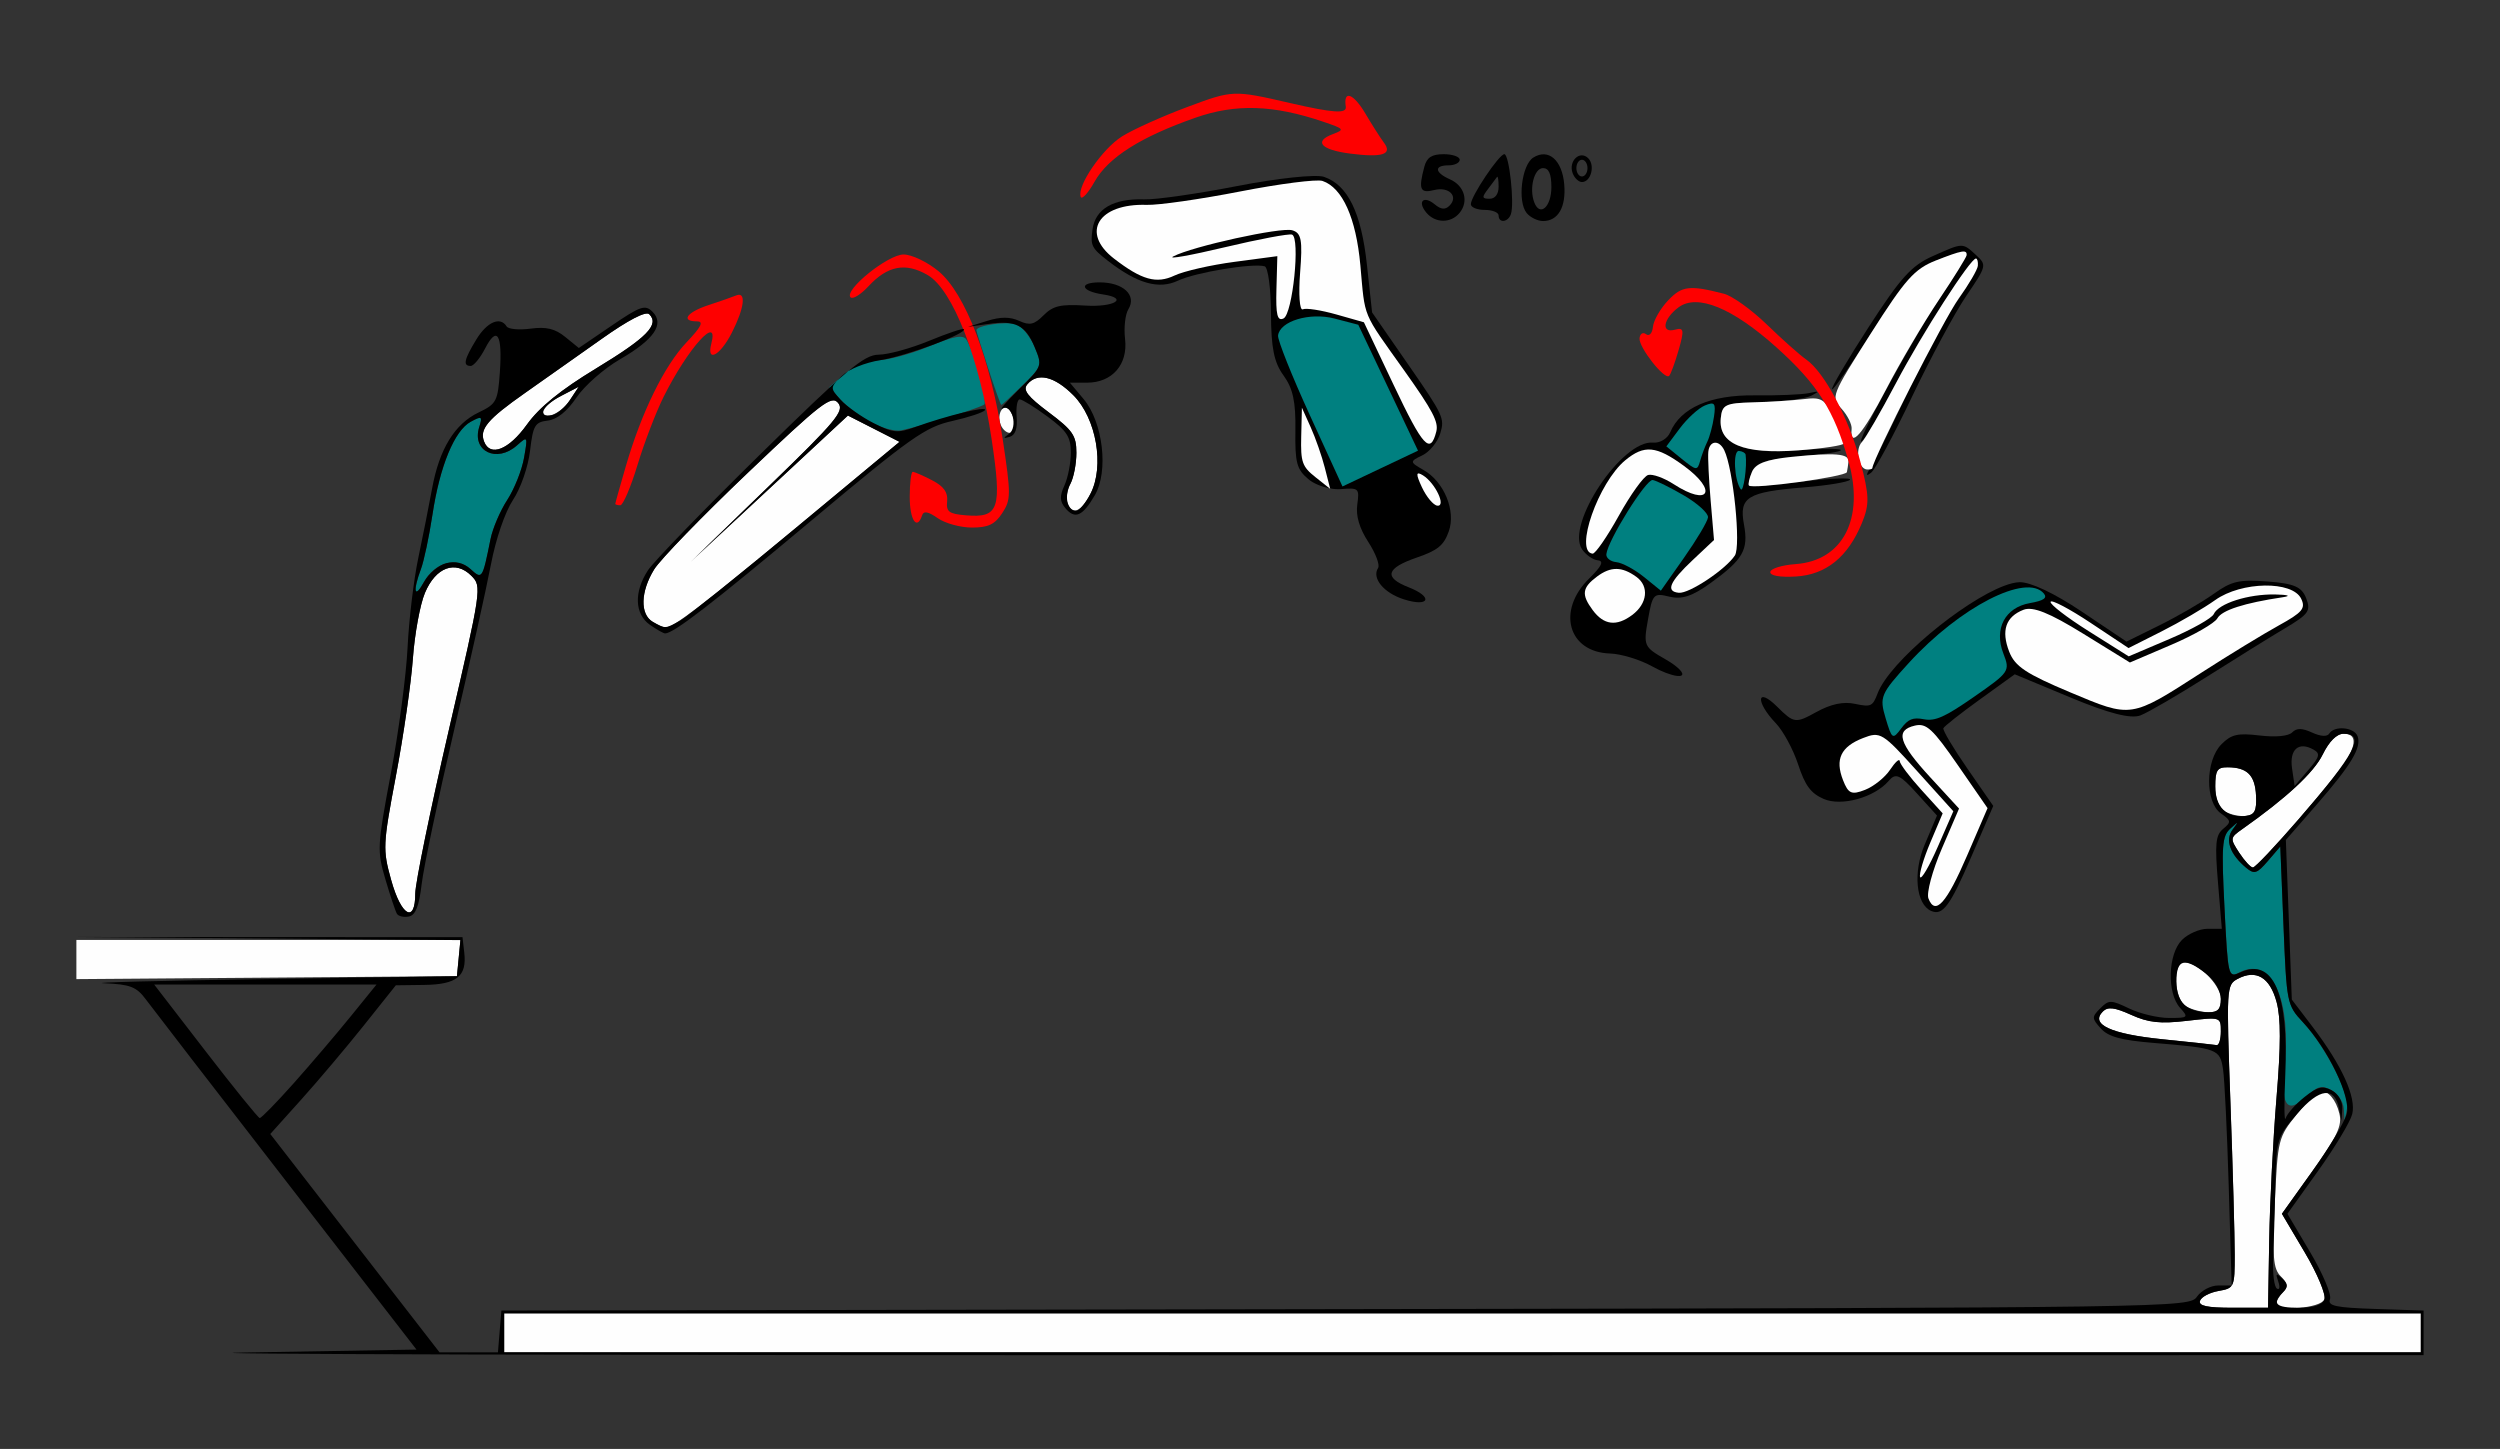 <?xml version="1.0" encoding="UTF-8" standalone="no"?>
<!-- Created with Inkscape (http://www.inkscape.org/) -->

<svg
   xmlns:dc="http://purl.org/dc/elements/1.1/"
   xmlns:cc="http://creativecommons.org/ns#"
   xmlns:rdf="http://www.w3.org/1999/02/22-rdf-syntax-ns#"
   xmlns:svg="http://www.w3.org/2000/svg"
   xmlns="http://www.w3.org/2000/svg"
   xmlns:sodipodi="http://sodipodi.sourceforge.net/DTD/sodipodi-0.dtd"
   xmlns:inkscape="http://www.inkscape.org/namespaces/inkscape"
   id="svg3426"
   version="1.1"
   inkscape:version="0.91 r13725"
   width="420.561"
   height="243.75"
   viewBox="0 0 420.561 243.75"
   sodipodi:docname="bb930402.svg">
  <rect x="0" y="0" width="420.561" height="243.75" fill="#333333" stroke="none"/>
  <defs
     id="defs3430" />
  <sodipodi:namedview
     pagecolor="#c1c1c1"
     bordercolor="#666666"
     borderopacity="1"
     objecttolerance="10"
     gridtolerance="10"
     guidetolerance="10"
     inkscape:pageopacity="0"
     inkscape:pageshadow="2"
     inkscape:window-width="1823"
     inkscape:window-height="986"
     id="namedview3428"
     showgrid="false"
     inkscape:zoom="1.4142136"
     inkscape:cx="254.07126"
     inkscape:cy="126.1155"
     inkscape:window-x="0"
     inkscape:window-y="0"
     inkscape:window-maximized="0"
     inkscape:current-layer="svg3426" />
  <g
     id="g4621"
     transform="translate(4.439,5.312)">
    <path
       sodipodi:nodetypes="ccccccccccsssssssccccssssscsscsssssssscsssscscccccccccssssssssssssscsssssssssssscccccscsscssssssssssssssssssscss"
       style="fill:#fefefe"
       d="m 80.374,218.906 0,-3.281 161.215,0 161.215,0 0,3.281 0,3.281 -161.215,0 -161.215,0 z m 285.28,-5.391 c 0.214,-0.645 1.616,-1.389 3.115,-1.654 2.655,-0.47 2.727,-0.63 2.727,-6.094 0,-3.086 -0.322,-14.558 -0.716,-25.492 -0.701,-19.463 -0.675,-19.903 1.204,-20.911 3.094,-1.661 5.439,-0.269 6.556,3.89 0.726,2.706 0.722,7.241 -0.015,16.115 -0.564,6.792 -1.115,17.517 -1.224,23.832 l -0.197,11.483 -5.919,0.002 c -4.32,9.4e-4 -5.814,-0.315 -5.53,-1.17 z m 12.851,0.422 c 0,-0.412 0.508,-1.259 1.128,-1.882 0.881,-0.884 0.797,-1.464 -0.385,-2.649 -1.284,-1.288 -1.436,-3.166 -1.005,-12.415 0.499,-10.696 0.568,-10.971 3.718,-14.882 1.766,-2.191 3.497,-3.978 3.848,-3.97 1.445,0.033 2.722,1.537 3.293,3.879 0.495,2.03 -0.338,3.807 -4.533,9.672 l -5.139,7.186 3.845,6.493 c 2.121,3.581 3.603,7.126 3.305,7.906 -0.568,1.485 -8.076,2.101 -8.076,0.663 z M 359.346,169.515 c -8.719,-0.889 -12.193,-2.503 -10.038,-4.665 0.84,-0.842 1.96,-0.71 4.778,0.564 2.906,1.315 4.88,1.525 9.377,1.002 5.68,-0.661 5.696,-0.656 5.696,1.773 0,1.34 -0.315,2.379 -0.701,2.31 -0.386,-0.07 -4.486,-0.512 -9.112,-0.983 z m 3.972,-5.528 c -2.018,-1.179 -2.321,-7.425 -0.36,-7.425 2.358,0 6.201,3.819 6.201,6.162 0,1.743 -0.492,2.269 -2.103,2.247 -1.157,-0.016 -2.839,-0.459 -3.738,-0.984 z m -354.907,-7.881 0,-3.294 32.302,0 32.302,0 -0.293,3.047 -0.293,3.047 -32.009,0.247 -32.009,0.247 z M 61.366,142.734 c -1.437,-5.174 -1.405,-5.88 0.808,-17.578 1.268,-6.703 2.548,-15.562 2.845,-19.688 0.297,-4.125 1.207,-9.091 2.024,-11.036 1.823,-4.343 5.143,-5.564 7.821,-2.878 1.771,1.777 1.719,2.131 -3.823,26.05 -3.091,13.337 -5.619,25.66 -5.619,27.384 0,5.136 -2.367,3.819 -4.055,-2.255 z m 310.889,-4.59 c -1.573,-2.408 -1.558,-2.525 0.514,-3.984 7.439,-5.241 12.032,-9.502 13.524,-12.544 1.088,-2.219 2.366,-3.491 3.505,-3.491 2.041,0 2.24,1.453 0.591,4.313 -1.603,2.781 -15.013,18.182 -15.833,18.185 -0.374,9.4e-4 -1.409,-1.114 -2.3,-2.478 z m -2.395,-6.95 c -1.054,-0.628 -1.636,-2.125 -1.636,-4.209 0,-2.734 0.326,-3.232 2.103,-3.22 3.283,0.022 4.59,1.337 4.755,4.779 0.121,2.536 -0.225,3.22 -1.717,3.4 -1.028,0.124 -2.605,-0.214 -3.505,-0.75 z M 105.374,99.3 c -2.172,-1.269 -2.072,-5.09 0.232,-8.828 1.027,-1.667 8.128,-8.99 15.78,-16.274 12.347,-11.753 14.054,-13.073 15.166,-11.73 1.1,1.33 -0.337,3.053 -11.808,14.164 l -13.061,12.65 13.256,-12.346 13.256,-12.346 4.344,2.214 4.344,2.214 -17.442,14.475 c -15.765,13.084 -20.562,16.743 -21.964,16.757 -0.257,0.003 -1.203,-0.425 -2.103,-0.951 z m 69.759,-20.008 c -0.28,-0.733 -0.057,-2.182 0.497,-3.22 0.554,-1.038 1.007,-3.383 1.007,-5.211 0,-2.895 -0.6,-3.774 -4.641,-6.801 -3.579,-2.681 -4.409,-3.757 -3.624,-4.706 1.703,-2.058 4.556,-1.388 7.755,1.821 3.871,3.883 5.271,11.933 2.882,16.569 -1.598,3.1 -3.058,3.683 -3.874,1.547 z M 76.995,68.963 c -0.803,-2.099 0.578,-3.738 6.866,-8.154 3.203,-2.249 9.021,-6.354 12.928,-9.122 4.486,-3.178 7.431,-4.704 7.992,-4.141 1.748,1.754 -0.371,3.92 -8.904,9.099 -6.004,3.644 -9.588,6.549 -11.674,9.463 -3.042,4.249 -6.196,5.499 -7.207,2.856 z m 86.911,-2.825 c -0.763,-1.994 0.59,-3.88 1.617,-2.254 1.102,1.745 1.034,3.616 -0.132,3.616 -0.53,0 -1.198,-0.613 -1.485,-1.361 z M 86.916,63.843 c 0,-0.54 1.351,-1.683 3.002,-2.539 L 92.919,59.747 91.441,61.983 c -1.542,2.334 -4.525,3.56 -4.525,1.86 z"
       id="path3446"
       inkscape:connector-curvature="0" />
    <path
       sodipodi:nodetypes="sssssssssscssscssssssssssssssscssssssssssssss"
       style="fill:#007f7f"
       d="m 389.847,181.205 c -0.07,-1.142 -1.008,-2.549 -2.085,-3.127 -1.614,-0.866 -2.34,-0.691 -4.136,1.003 -3.411,3.214 -4.45,1.654 -3.725,-5.591 1.105,-11.038 -2.421,-18.014 -7.678,-15.192 -1.779,0.955 -1.867,0.565 -2.446,-10.895 -0.528,-10.442 -0.409,-12.059 0.975,-13.316 1.432,-1.3 1.468,-1.287 0.394,0.15 -1.308,1.749 -0.454,4.163 2.275,6.435 1.364,1.136 1.823,0.992 3.651,-1.14 l 2.091,-2.438 0.538,13.312 c 0.525,12.986 0.603,13.382 3.182,16.152 3.846,4.13 7.967,12.17 7.495,14.624 l -0.404,2.099 z M 65.458,94.045 c -0.021,-0.611 0.384,-2.222 0.899,-3.581 0.515,-1.359 1.395,-5.499 1.955,-9.202 1.238,-8.177 3.709,-14.164 6.455,-15.638 1.857,-0.997 1.987,-0.914 1.413,0.902 -1.288,4.071 2.943,6.123 6.356,3.082 1.806,-1.609 1.828,-1.569 1.179,2.109 -0.364,2.062 -1.632,5.243 -2.818,7.067 -1.186,1.824 -2.451,4.778 -2.811,6.562 -1.374,6.811 -1.405,6.858 -3.366,5.078 -2.358,-2.141 -6.061,-1.118 -7.836,2.164 -0.763,1.411 -1.405,2.066 -1.425,1.455 z M 142.055,65.715 c -1.8,-0.974 -4.109,-2.698 -5.131,-3.832 l -1.859,-2.061 2.613,-2.255 c 1.559,-1.345 3.818,-2.264 5.599,-2.277 1.642,-0.012 5.491,-1.055 8.553,-2.318 4.216,-1.739 5.749,-2.018 6.312,-1.15 1.248,1.924 3.569,10.337 3.006,10.901 -0.514,0.516 -10.206,3.542 -13.952,4.356 -1.028,0.224 -3.342,-0.39 -5.141,-1.364 z m 19.759,-9.016 c -1.1,-3.362 -2.001,-6.27 -2.001,-6.461 0,-0.784 4.961,-1.523 6.637,-0.989 0.993,0.316 2.408,2.021 3.144,3.789 1.317,3.163 1.285,3.266 -2.028,6.494 -1.852,1.804 -3.454,3.28 -3.56,3.28 -0.106,0 -1.093,-2.751 -2.193,-6.113 z"
       id="path3442"
       inkscape:connector-curvature="0" />
    <path
       style="fill:#fe0000"
       d="m 153.304,81.855 c -1.597,-1.122 -2.36,-1.259 -2.622,-0.469 -0.866,2.606 -2.083,0.792 -2.083,-3.105 0,-2.32 0.231,-4.219 0.514,-4.219 0.283,0 1.748,0.64 3.257,1.423 1.95,1.012 2.68,2.028 2.524,3.516 -0.186,1.774 0.291,2.136 3.131,2.374 5.609,0.472 6.116,-1.028 4.345,-12.853 -2.032,-13.565 -6.532,-25.102 -10.752,-27.561 -3.718,-2.167 -6.745,-1.591 -9.968,1.895 -1.282,1.387 -2.632,2.22 -3,1.851 C 137.468,43.522 144.919,37.5 147.568,37.5 c 1.369,0 3.992,1.256 5.876,2.813 4.523,3.74 8.796,14.926 10.8,28.275 1.401,9.33 1.395,10.156 -0.085,12.422 -1.24,1.898 -2.351,2.427 -5.094,2.427 -1.93,0 -4.522,-0.712 -5.761,-1.582 z M 99.065,79.45 c 0,-0.131 0.798,-2.978 1.773,-6.328 2.648,-9.098 6.479,-16.914 10.222,-20.856 C 113.553,49.64 113.995,48.75 112.806,48.75 c -2.792,0 -1.711,-1.539 1.913,-2.725 1.928,-0.631 4.03,-1.365 4.673,-1.633 1.74,-0.724 1.42,2.063 -0.72,6.27 -1.964,3.862 -4.301,5.107 -3.449,1.838 1.33,-5.101 -3.956,0.786 -8.019,8.93 -1.293,2.591 -3.273,7.759 -4.401,11.484 -1.128,3.725 -2.43,6.773 -2.894,6.773 -0.464,0 -0.844,-0.107 -0.844,-0.237 z"
       id="path3440"
       inkscape:connector-curvature="0" />
    <path
       sodipodi:nodetypes="ccsssscccccccsscsscccccccssscsssssssssscsssssssssscccssscscscccsccccccccccccscssssccccccscsssscssssssscscscsssscscssccsscccscsssssscsssscsssssscsccssccsscsscssssssssssssccssssssssssscsssssssssssssssssssssssssssscssssssssssssssssscssscccccscsssssssssssssssscscssssssscsssssssssssssssssssssssssssssssssssssssssssssssssss"
       style="fill:#000000"
       d="M 36.783,222.209 65.623,221.719 43.793,193.527 C 31.786,178.021 21.127,164.205 20.105,162.824 c -1.576,-2.13 -2.639,-2.544 -7.009,-2.727 -2.834,-0.119 9.357,-0.435 27.091,-0.703 l 32.243,-0.487 0.292,-3.035 0.292,-3.035 -32.302,-0.265 -32.302,-0.265 32.477,0.018 32.477,0.018 0.301,2.635 c 0.451,3.949 -1.263,5.325 -6.724,5.398 l -4.792,0.064 -5.368,6.733 c -2.952,3.703 -7.705,9.331 -10.561,12.507 l -5.192,5.775 14.236,18.366 14.236,18.366 4.913,0 4.913,0 0.29,-3.516 0.29,-3.516 141.97,-0.237 c 140.699,-0.235 141.982,-0.254 143.277,-2.109 0.719,-1.03 2.324,-1.872 3.568,-1.872 l 2.261,0 -0.494,-16.641 c -0.272,-9.152 -0.7,-18.008 -0.953,-19.68 -0.522,-3.456 -0.883,-3.594 -11.746,-4.486 -5.414,-0.445 -7.567,-1.036 -8.816,-2.42 -1.541,-1.708 -1.548,-1.937 -0.098,-3.391 1.45,-1.454 1.779,-1.452 4.876,0.029 1.827,0.874 4.844,1.589 6.705,1.589 3.219,0 3.309,-0.084 1.837,-1.714 -2.225,-2.466 -2.039,-9.042 0.322,-11.411 1.028,-1.031 2.958,-1.875 4.29,-1.875 l 2.42,0 -0.646,-7.775 c -0.545,-6.559 -0.408,-7.973 0.871,-9.038 1.386,-1.154 1.353,-1.378 -0.373,-2.59 -2.697,-1.895 -2.639,-8.907 0.096,-11.651 1.657,-1.662 2.719,-1.905 6.414,-1.466 2.693,0.32 4.835,0.119 5.466,-0.514 0.76,-0.762 1.66,-0.756 3.365,0.024 1.458,0.666 2.536,0.727 2.884,0.162 0.848,-1.376 4.177,-1.075 4.752,0.431 0.723,1.889 -1.035,4.83 -6.924,11.583 l -5.132,5.885 0.501,13.425 0.501,13.425 3.498,4.596 c 4.937,6.486 7.369,11.847 6.661,14.68 -0.323,1.29 -2.907,5.59 -5.742,9.554 l -5.155,7.208 3.845,6.493 c 2.115,3.571 3.608,7.112 3.318,7.87 -0.434,1.134 0.907,1.425 7.608,1.647 l 8.135,0.27 0,3.75 0,3.75 -197.664,0.021 C 96.893,222.69 20.922,222.479 36.783,222.209 Z m 366.02,-3.303 0,-3.281 -161.215,0 -161.215,0 0,3.281 0,3.281 161.215,0 161.215,0 z m -25.504,-15.705 c 0.109,-6.315 0.659,-17.04 1.224,-23.832 0.737,-8.874 0.742,-13.409 0.015,-16.115 -1.116,-4.159 -3.462,-5.551 -6.556,-3.89 -1.879,1.009 -1.904,1.448 -1.204,20.911 0.394,10.935 0.716,22.406 0.716,25.492 0,5.464 -0.071,5.624 -2.727,6.094 -1.5,0.265 -2.902,1.01 -3.115,1.654 -0.284,0.855 1.21,1.171 5.53,1.17 l 5.919,-0.002 0.197,-11.483 z m 9.28,10.073 c 0.298,-0.779 -1.184,-4.325 -3.305,-7.906 l -3.845,-6.493 5.155,-7.208 c 2.835,-3.964 5.426,-8.292 5.758,-9.618 0.711,-2.842 -3.11,-10.82 -7.377,-15.402 -2.683,-2.882 -2.738,-3.152 -3.267,-16.243 l -0.538,-13.312 -2.091,2.438 c -1.828,2.132 -2.287,2.275 -3.651,1.14 -2.729,-2.272 -3.582,-4.686 -2.275,-6.435 1.074,-1.436 1.038,-1.45 -0.394,-0.15 -1.384,1.257 -1.503,2.873 -0.977,13.275 0.597,11.813 0.604,11.842 2.677,10.895 5.498,-2.513 8.159,3.544 7.554,17.194 -0.214,4.822 -0.187,8.135 0.059,7.361 0.246,-0.773 1.666,-2.377 3.154,-3.564 2.191,-1.747 3.067,-1.964 4.603,-1.139 1.115,0.598 1.845,1.875 1.77,3.095 l -0.127,2.076 -0.395,-2.03 c -0.747,-3.845 -3.303,-3.559 -7.059,0.788 -3.408,3.946 -3.507,4.268 -3.68,12.023 -0.098,4.383 -0.264,9.976 -0.369,12.429 -0.105,2.453 0.179,4.69 0.632,4.971 0.453,0.281 0.556,-0.25 0.229,-1.179 -0.486,-1.381 -0.364,-1.475 0.665,-0.517 0.979,0.911 1.01,1.422 0.138,2.297 -1.935,1.941 -1.246,2.625 2.646,2.625 2.495,0 3.95,-0.477 4.308,-1.413 z M 44.937,176.953 c 2.87,-3.222 7.185,-8.285 9.59,-11.249 l 4.372,-5.391 -18.7,0 -18.7,0 8.643,11.21 c 4.753,6.166 8.853,11.228 9.11,11.249 0.257,0.021 2.815,-2.597 5.685,-5.82 z m 324.221,-8.763 c 0,-2.429 -0.016,-2.434 -5.696,-1.773 -4.497,0.524 -6.471,0.313 -9.377,-1.002 -2.818,-1.274 -3.938,-1.407 -4.778,-0.564 -2.155,2.162 1.319,3.776 10.038,4.665 4.626,0.471 8.727,0.914 9.112,0.983 0.386,0.07 0.701,-0.97 0.701,-2.31 z m 0,-5.465 c 0,-1.342 -1.01,-3.073 -2.462,-4.219 -3.62,-2.857 -5.014,-2.498 -5.014,1.292 0,3.48 1.708,5.125 5.374,5.174 1.611,0.022 2.103,-0.504 2.103,-2.247 z M 382.243,132.513 c 9.589,-11.09 11.32,-14.388 7.554,-14.388 -1.139,0 -2.416,1.272 -3.505,3.491 -1.492,3.042 -6.085,7.302 -13.524,12.544 -2.071,1.46 -2.086,1.576 -0.514,3.984 0.891,1.364 1.926,2.48 2.3,2.478 0.374,-9.4e-4 3.834,-3.65 7.689,-8.109 z m -7.161,-3.97 c -0.164,-3.442 -1.472,-4.757 -4.755,-4.779 -1.777,-0.012 -2.103,0.487 -2.103,3.22 0,3.501 1.914,5.347 5.14,4.959 1.493,-0.18 1.839,-0.865 1.717,-3.4 z m 9.662,-7.758 c -2.503,-1.405 -4.072,-0.023 -3.604,3.175 l 0.432,2.952 2.289,-2.669 c 1.937,-2.259 2.073,-2.79 0.883,-3.458 z M 62.335,148.411 c -0.251,-0.415 -1.124,-3.022 -1.94,-5.793 -1.421,-4.824 -1.382,-5.58 0.918,-17.812 1.321,-7.026 2.587,-16.572 2.813,-21.212 0.226,-4.641 1.033,-11.391 1.793,-15 0.76,-3.609 1.81,-8.893 2.333,-11.742 1.219,-6.638 3.802,-10.854 7.83,-12.781 2.993,-1.432 3.222,-1.867 3.568,-6.785 0.449,-6.393 -0.478,-7.864 -2.493,-3.956 -0.828,1.606 -1.915,2.92 -2.416,2.92 -1.343,0 -1.119,-1.052 0.948,-4.453 1.799,-2.96 4.032,-3.924 5.095,-2.199 0.287,0.467 2.106,0.635 4.042,0.375 2.621,-0.353 4.105,0.002 5.813,1.39 l 2.294,1.864 5.5,-3.747 c 4.876,-3.322 5.658,-3.588 6.895,-2.348 2.065,2.071 0.284,4.668 -5.5,8.018 -2.677,1.55 -5.959,4.436 -7.293,6.413 -1.578,2.338 -3.267,3.693 -4.834,3.878 -2.147,0.254 -2.469,0.803 -2.973,5.07 -0.32,2.708 -1.566,6.303 -2.872,8.283 -1.341,2.032 -2.896,6.585 -3.713,10.868 -0.773,4.054 -3.575,16.652 -6.225,27.995 -2.65,11.344 -5.092,22.94 -5.425,25.77 -0.44,3.729 -1.032,5.227 -2.155,5.443 -0.852,0.164 -1.754,-0.042 -2.004,-0.457 z m 3.086,-3.422 c 0,-1.724 2.529,-14.047 5.619,-27.384 5.543,-23.919 5.595,-24.273 3.823,-26.05 -2.678,-2.686 -5.998,-1.465 -7.821,2.878 -0.816,1.945 -1.727,6.911 -2.024,11.036 -0.297,4.125 -1.577,12.984 -2.845,19.688 -2.212,11.698 -2.245,12.404 -0.808,17.578 1.687,6.075 4.055,7.392 4.055,2.255 z m 5.201,-55.558 c 1.564,-0.394 2.935,-0.061 4.097,0.994 1.961,1.78 1.992,1.733 3.366,-5.078 0.36,-1.785 1.625,-4.738 2.811,-6.562 1.186,-1.824 2.454,-5.005 2.818,-7.067 0.649,-3.678 0.627,-3.718 -1.179,-2.109 -3.413,3.041 -7.644,0.989 -6.356,-3.082 0.575,-1.816 0.445,-1.899 -1.413,-0.902 -2.747,1.475 -5.218,7.461 -6.455,15.638 -0.56,3.702 -1.44,7.843 -1.955,9.202 -1.398,3.69 -1.059,5.058 0.527,2.126 0.763,-1.411 2.446,-2.833 3.739,-3.158 z M 84.203,66.108 c 2.086,-2.914 5.67,-5.819 11.674,-9.463 8.533,-5.179 10.653,-7.345 8.904,-9.099 -0.561,-0.562 -3.505,0.964 -7.992,4.141 -3.907,2.767 -9.725,6.872 -12.928,9.122 -6.288,4.416 -7.669,6.056 -6.866,8.154 1.011,2.643 4.165,1.393 7.207,-2.856 z m 7.239,-4.125 1.478,-2.236 -3.002,1.557 c -3.137,1.627 -4.108,3.741 -1.478,3.218 0.838,-0.167 2.189,-1.309 3.002,-2.539 z m 13.44,37.808 c -2.575,-1.809 -2.699,-5.545 -0.305,-9.187 0.968,-1.473 9.445,-10.226 18.838,-19.453 14.61,-14.351 17.495,-16.779 19.963,-16.798 1.587,-0.012 5.386,-1.054 8.444,-2.314 3.057,-1.261 5.699,-2.152 5.87,-1.98 0.679,0.681 -9.594,4.51 -13.957,5.202 -2.683,0.425 -5.471,1.567 -6.605,2.705 -1.944,1.95 -1.946,1.988 -0.153,3.977 0.996,1.104 3.474,2.86 5.508,3.901 3.27,1.674 4.082,1.754 7.009,0.692 5.338,-1.937 12.232,-3.612 11.768,-2.859 -0.235,0.382 -2.709,1.207 -5.497,1.833 -4.548,1.021 -6.979,2.738 -23.641,16.693 -16.763,14.04 -23.233,19.035 -24.672,19.045 -0.271,0.002 -1.428,-0.653 -2.57,-1.456 z m 5.09,-0.683 c 1.115,-0.626 9.876,-7.653 19.469,-15.614 l 17.442,-14.475 -4.338,-2.211 -4.338,-2.211 -12.795,11.883 -12.795,11.883 12.597,-12.185 c 11.08,-10.717 12.446,-12.368 11.341,-13.703 -1.117,-1.35 -2.803,-0.046 -15.169,11.725 -7.652,7.284 -14.753,14.607 -15.78,16.274 -2.303,3.738 -2.403,7.559 -0.232,8.828 2.045,1.195 2.134,1.191 4.597,-0.193 z m 64.798,-18.948 c -0.94,-1.137 -0.972,-1.994 -0.14,-3.825 0.59,-1.298 1.072,-3.78 1.072,-5.516 0,-2.622 -0.664,-3.646 -3.922,-6.05 -2.157,-1.591 -4.262,-2.894 -4.676,-2.894 -0.415,0 -0.647,1.325 -0.517,2.945 0.158,1.963 -0.23,3.081 -1.165,3.353 -1.133,0.329 -1.158,0.237 -0.134,-0.484 1.571,-1.105 0.519,-5.195 -1.102,-4.286 -0.606,0.339 0.666,-1.127 2.827,-3.26 3.893,-3.843 3.916,-3.905 2.605,-7.052 -1.551,-3.724 -3.213,-4.552 -7.826,-3.901 l -3.379,0.477 3.21,-0.998 c 2.266,-0.705 3.851,-0.706 5.388,-0.003 1.786,0.816 2.526,0.646 4.114,-0.947 1.582,-1.587 2.86,-1.885 6.98,-1.627 4.93,0.309 7.401,-1.229 3.009,-1.873 -3.741,-0.549 -4.159,-2.03 -0.572,-2.03 3.978,0 6.288,2.164 4.835,4.529 -0.529,0.86 -0.777,3.105 -0.553,4.988 0.511,4.292 -2.156,7.357 -6.4,7.357 l -2.887,0 2.304,2.746 c 3.276,3.905 4.243,12.16 1.897,16.189 -2.067,3.55 -3.353,4.11 -4.966,2.162 z m 4.238,-2.415 c 2.39,-4.636 0.99,-12.686 -2.882,-16.569 -3.199,-3.209 -6.052,-3.879 -7.755,-1.821 -0.785,0.948 0.045,2.025 3.624,4.706 4.041,3.027 4.641,3.906 4.641,6.801 0,1.829 -0.453,4.174 -1.007,5.211 -1.089,2.041 -0.563,4.553 0.953,4.553 0.517,0 1.608,-1.296 2.425,-2.88 z m 56.488,-47.299 c -1.553,-1.877 -0.442,-2.934 1.438,-1.369 1.04,0.866 1.754,0.928 2.465,0.215 1.569,-1.574 -0.086,-3.26 -2.583,-2.631 -2.371,0.597 -2.666,-0.107 -1.645,-3.926 0.419,-1.569 1.254,-2.109 3.258,-2.109 1.482,0 2.695,0.422 2.695,0.938 0,0.516 -0.841,0.938 -1.869,0.938 -2.49,0 -2.373,1.208 0.228,2.356 2.455,1.083 3.204,3.724 1.604,5.658 -1.464,1.769 -4.095,1.738 -5.589,-0.068 z m 12.168,0.491 c 0,-0.516 -1.051,-0.938 -2.336,-0.938 -1.285,0 -2.336,-0.431 -2.336,-0.958 0,-1.319 4.754,-8.417 5.638,-8.417 0.811,0 1.719,8.282 1.105,10.078 -0.477,1.395 -2.07,1.575 -2.07,0.234 z m 0,-4.844 c 0,-1.117 -0.119,-1.855 -0.264,-1.641 -0.145,0.215 -0.828,1.129 -1.516,2.031 -1.072,1.404 -1.033,1.641 0.264,1.641 0.932,0 1.516,-0.783 1.516,-2.031 z m 4.727,4.44 c -1.591,-1.923 -0.853,-8.105 1.114,-9.341 2.538,-1.595 4.855,0.416 5.2,4.514 0.323,3.829 -1.029,6.168 -3.565,6.168 -0.902,0 -2.139,-0.603 -2.75,-1.341 z m 4.151,-4.362 c 0,-2.222 -0.429,-3.203 -1.402,-3.203 -1.496,0 -2.372,3.426 -1.475,5.771 0.948,2.478 2.877,0.756 2.877,-2.568 z m 3.585,-2.329 c -0.779,-2.036 1.199,-3.951 2.614,-2.531 1.196,1.2 0.455,4.001 -1.059,4.001 -0.546,0 -1.246,-0.661 -1.555,-1.469 z m 2.49,-0.874 c 0,-0.773 -0.421,-1.406 -0.935,-1.406 -0.514,0 -0.935,0.633 -0.935,1.406 0,0.773 0.421,1.406 0.935,1.406 0.514,0 0.935,-0.633 0.935,-1.406 z"
       id="path3438"
       inkscape:connector-curvature="0" />
    <path
       style="fill:#fe0000"
       d="m 222.625,20.517 c -4.864,-0.633 -6.103,-2.043 -2.864,-3.261 2.048,-0.77 1.962,-0.882 -1.604,-2.091 -8.411,-2.851 -14.716,-3.051 -21.473,-0.682 -9.241,3.24 -14.701,6.699 -16.984,10.762 -1.089,1.937 -2.142,3.087 -2.341,2.556 -0.669,-1.79 3.605,-8.05 6.932,-10.154 1.815,-1.148 6.767,-3.38 11.003,-4.959 7.675,-2.862 7.736,-2.864 17.302,-0.662 7.292,1.678 9.542,1.824 9.357,0.609 -0.438,-2.878 1.284,-2.259 3.319,1.194 1.096,1.86 2.499,4.059 3.119,4.886 1.466,1.958 -0.311,2.514 -5.765,1.804 z"
       id="path3410"
       inkscape:connector-curvature="0" />
    <g
       id="g5420"
       transform="matrix(1.024,-0.399,0.399,1.024,-135.079,-416.926)">
      <path
         inkscape:connector-curvature="0"
         id="path5270"
         d="m 228.076,587.074 c -6.692,-0.085 -20.548,4.448 -24.027,8.305 -1.436,1.592 -1.725,1.611 -3.807,0.242 -1.534,-1.008 -3.449,-1.321 -5.996,-0.979 -3.583,0.482 -3.805,0.358 -5.26,-2.926 -1.811,-4.089 -2.863,-1.954 -1.117,2.27 0.622,1.506 1.024,4.706 0.893,7.111 -0.186,3.393 0.196,4.811 1.709,6.328 2.101,2.108 7.34,2.64 10.307,1.047 1.445,-0.776 1.929,-0.285 3.318,3.365 l 1.627,4.271 -3.381,3.473 c -3.22,3.308 -4.541,8.008 -2.756,9.799 1.364,1.368 2.946,0.378 8.701,-5.447 l 6,-6.072 -1.607,-6.721 c -0.884,-3.696 -1.421,-6.907 -1.191,-7.137 0.229,-0.23 3.288,-1.162 6.797,-2.07 l 6.379,-1.652 6.676,6.424 c 4.568,4.396 7.405,6.426 8.982,6.426 1.268,0 6.464,-0.815 11.547,-1.811 5.083,-0.996 11.346,-2.159 13.916,-2.586 4.149,-0.69 4.672,-1.038 4.672,-3.111 0,-1.872 -0.906,-2.77 -4.576,-4.527 -3.96,-1.897 -5.096,-2.061 -8.412,-1.221 -2.108,0.534 -6.357,1.193 -9.441,1.463 l -5.607,0.49 -4.711,-6.762 c -2.901,-4.163 -5.69,-7.106 -7.256,-7.658 -0.612,-0.216 -1.421,-0.322 -2.377,-0.334 z"
         style="fill:#000000" />
      <path
         id="path5363"
         d="m 199.897,627.458 c 0,-0.886 2.106,-3.751 4.68,-6.365 l 4.68,-4.754 -2.36,-6.041 c -2.61,-6.681 -2.443,-8.697 0.682,-8.247 1.78,0.256 2.352,1.429 3.926,8.055 l 1.843,7.755 -5.528,5.604 c -5.638,5.716 -7.923,6.867 -7.923,3.993 z"
         style="fill:#fefefe"
         inkscape:connector-curvature="0" />
      <path
         id="path5361"
         d="m 199.897,623.94 c 0,-0.487 1.521,-2.448 3.38,-4.358 l 3.38,-3.472 -1.736,-4.536 c -0.955,-2.495 -1.624,-4.884 -1.488,-5.309 0.136,-0.425 -0.697,-0.108 -1.852,0.703 -1.155,0.812 -3.268,1.476 -4.696,1.476 -2.22,0 -2.596,-0.38 -2.596,-2.625 0,-3.42 1.551,-4.875 5.197,-4.875 2.839,0 3.067,0.299 5.881,7.729 l 2.927,7.729 -4.199,4.212 c -2.309,2.316 -4.199,3.813 -4.199,3.326 z"
         style="fill:#fefefe"
         inkscape:connector-curvature="0" />
      <path
         id="path5357"
         d="m 231.582,605.946 c -5.283,-5.116 -6.451,-6.78 -6.451,-9.188 0,-3.475 1.441,-5.19 4.361,-5.19 1.533,0 3.518,1.856 7.184,6.716 l 5.066,6.716 6.87,-0.224 c 3.778,-0.123 7.405,-0.669 8.059,-1.213 1.097,-0.913 4.683,-0.7 10.517,0.626 1.308,0.297 0.897,-0.062 -0.935,-0.817 -3.811,-1.571 -8.588,-1.869 -9.86,-0.616 -0.488,0.481 -3.945,0.971 -7.682,1.088 l -6.795,0.213 -4.306,-5.812 c -2.368,-3.197 -4.079,-6.039 -3.803,-6.317 0.277,-0.278 2.313,2.07 4.525,5.217 l 4.022,5.721 5.64,-0.541 c 3.102,-0.298 7.33,-0.969 9.394,-1.491 4.787,-1.21 12.098,1.514 12.329,4.595 0.123,1.631 -0.581,2.015 -4.698,2.562 -2.663,0.354 -8.779,1.444 -13.59,2.423 -12.726,2.589 -12.511,2.638 -19.848,-4.468 z"
         style="fill:#fefefe"
         inkscape:connector-curvature="0" />
      <path
         id="path5307"
         d="m 203.81,599.348 c 0.276,-3.362 0.631,-3.728 6.367,-6.569 10.389,-5.144 21.827,-6.327 23.13,-2.391 0.277,0.837 -0.429,1 -2.519,0.581 -3.797,-0.762 -6.592,1.664 -6.592,5.72 0,2.884 -0.157,2.992 -6.566,4.535 -5.304,1.277 -6.92,1.359 -8.411,0.424 -1.471,-0.922 -2.237,-0.911 -3.774,0.052 -1.834,1.149 -1.914,1.034 -1.636,-2.353 z"
         style="fill:#008080"
         inkscape:connector-curvature="0" />
    </g>
    <g
       id="g5391"
       transform="matrix(-0.471,-0.993,0.993,-0.471,-296.817,374.492)">
      <path
         inkscape:connector-curvature="0"
         id="path5285"
         d="m 92.432,523.488 c -0.727,0.012 -1.551,0.375 -2.977,1.098 -5.078,2.576 -7.314,5.139 -7.314,8.385 0,2.935 -2.463,11.53 -3.703,12.922 -0.357,0.401 -3.465,-0.593 -6.908,-2.209 -4.819,-2.262 -6.99,-2.803 -9.43,-2.344 -2.399,0.451 -4.427,-0.022 -8.34,-1.947 -4.483,-2.205 -5.499,-2.392 -7.643,-1.412 -0.904,0.413 -1.894,1.315 -2.625,2.309 l -0.137,0.066 0.078,0.016 c -0.342,0.476 -0.627,0.968 -0.805,1.439 -0.97,2.579 -1.117,2.637 -3.203,1.266 -1.463,-0.961 -3.414,-1.27 -5.902,-0.936 -2.045,0.275 -3.955,0.117 -4.242,-0.35 -0.967,-1.57 -3.808,-0.865 -6.016,1.492 -2.817,3.008 -1.657,4.29 1.332,1.473 3.027,-2.852 4.142,-1.889 3.582,3.096 -0.375,3.34 -0.086,4.5 1.516,6.107 2.365,2.372 7.198,2.622 10.182,0.525 1.974,-1.387 2.076,-1.347 2.076,0.793 0,1.238 0.837,3.012 1.861,3.941 1.781,1.617 2.279,1.621 11.531,0.098 l 9.67,-1.592 6.926,2.41 c 7.605,2.646 12.289,2.592 14.986,-0.176 0.895,-0.919 2.878,-6.574 4.408,-12.566 1.53,-5.993 3.451,-12.196 4.27,-13.783 2.159,-4.188 1.888,-7.359 -0.777,-9.111 -1.039,-0.683 -1.669,-1.022 -2.396,-1.01 z"
         style="fill:#000000" />
      <path
         id="path5327"
         d="m 72.327,559.202 c -7.839,-2.883 -6.363,-2.812 -17.494,-0.839 -7.384,1.309 -9.35,1.387 -10.514,0.418 -2.83,-2.356 -1.268,-2.837 9.219,-2.837 l 10.651,0 2.901,-3.314 c 1.595,-1.823 2.901,-3.752 2.901,-4.288 0,-0.536 2.351,0.375 5.224,2.024 4.383,2.515 5.412,2.791 6.393,1.709 1.203,-1.327 4.33,-14.883 4.195,-18.185 -0.042,-1.019 -0.988,2.44 -2.103,7.688 -1.115,5.248 -2.317,9.828 -2.672,10.179 -0.976,0.963 -11.037,-5.126 -11.037,-6.68 0,-1.05 1.012,-0.839 4.51,0.94 l 4.51,2.293 2.032,-6.328 c 1.117,-3.48 2.032,-7.604 2.032,-9.163 0,-3.06 1.544,-4.834 6.317,-7.26 5.794,-2.944 8.679,1.456 5.279,8.051 -0.818,1.587 -2.741,7.789 -4.272,13.782 -1.531,5.993 -3.309,11.437 -3.951,12.099 -2.244,2.314 -7.325,2.21 -14.121,-0.289 z"
         style="fill:#fefefe"
         inkscape:connector-curvature="0" />
      <path
         id="path5321"
         d="m 34.009,554.069 c 0.318,-0.516 1.92,-0.931 3.56,-0.923 2.269,0.011 2.647,0.232 1.58,0.923 -1.854,1.202 -5.88,1.202 -5.14,0 z"
         style="fill:#fefefe"
         inkscape:connector-curvature="0" />
      <path
         id="path5317"
         d="m 46.626,540.995 -3.271,-0.639 2.606,-1.279 c 2.319,-1.138 3.041,-1.061 6.542,0.705 l 3.936,1.984 -3.271,-0.065 c -1.799,-0.036 -4.743,-0.353 -6.542,-0.705 z"
         style="fill:#fefefe"
         inkscape:connector-curvature="0" />
      <path
         id="path5297"
         d="m 42.888,548.609 0,-6.398 12.011,0.163 c 6.606,0.09 12.494,0.462 13.084,0.828 1.887,1.17 1.17,5.919 -1.347,8.92 l -2.42,2.884 -10.665,0 -10.665,0 0,-6.398 z"
         style="fill:#008080"
         inkscape:connector-curvature="0" />
    </g>
    <g
       id="g5398"
       transform="matrix(-1.094,-0.106,0.106,-1.094,362.087,690.588)">
      <path
         inkscape:connector-curvature="0"
         id="path5287"
         d="m 127.531,519.816 c -0.297,-0.007 -0.525,0.029 -0.66,0.113 -0.54,0.335 0.643,1.34 2.629,2.232 3.508,1.575 3.602,1.741 3.279,5.809 -0.316,3.982 -0.459,4.168 -2.924,3.805 -1.923,-0.283 -3.48,0.4 -6.031,2.646 -4.662,4.106 -5.356,5.646 -4.264,9.449 1.176,4.096 -0.01,5 -8.572,6.535 -3.576,0.641 -6.691,1.472 -6.922,1.848 -0.231,0.375 3.047,-0.075 7.285,-1.002 4.238,-0.927 7.848,-1.549 8.023,-1.381 0.175,0.168 0.053,1.147 -0.271,2.174 -0.462,1.459 -2.013,2.121 -7.1,3.033 -3.58,0.642 -6.324,1.355 -6.098,1.582 0.227,0.227 3.317,-0.108 6.865,-0.744 7.842,-1.406 11.893,-0.115 11.893,3.789 0,2.162 -0.431,2.384 -5.99,3.072 -3.295,0.408 -6.659,1.177 -7.477,1.711 -1.223,0.799 -1.155,0.865 0.383,0.365 1.028,-0.334 4.751,-0.852 8.275,-1.152 6.755,-0.575 11.07,-2.983 12.297,-6.861 0.322,-1.019 1.416,-1.834 2.459,-1.834 4.768,0 12.148,-13.795 9.252,-17.295 -0.662,-0.801 -1.82,-1.455 -2.574,-1.455 -0.977,0 -0.676,-0.829 1.049,-2.885 4.514,-5.381 2.139,-11.55 -4.283,-11.129 -1.711,0.112 -4.706,-0.5 -6.656,-1.359 -1.463,-0.644 -2.975,-1.047 -3.867,-1.066 z"
         style="fill:#000000" />
      <path
         inkscape:connector-curvature="0"
         id="path5279"
         d="m 101.502,553.248 c -0.081,-0.009 -0.264,0.126 -0.551,0.395 -0.574,0.539 -2.875,6.023 -5.113,12.188 -2.238,6.164 -5.29,13.439 -6.781,16.166 -2.654,4.854 -2.672,4.987 -0.896,6.328 2.288,1.728 2.143,1.745 6.598,-0.781 3.109,-1.763 4.578,-3.744 8.73,-11.773 2.746,-5.309 4.837,-9.809 4.646,-10 -0.19,-0.191 -2.571,4.066 -5.291,9.459 -4.291,8.508 -5.443,10.061 -8.709,11.732 -2.07,1.059 -3.984,1.706 -4.254,1.436 -0.269,-0.27 0.875,-2.919 2.545,-5.887 3.341,-5.939 11.814,-25.689 10.387,-24.211 -0.492,0.509 -2.447,4.723 -4.344,9.363 -4.129,10.1 -9.994,20.935 -10.504,19.402 -0.201,-0.605 0.884,-3.321 2.412,-6.033 1.528,-2.713 4.346,-9.361 6.262,-14.775 1.915,-5.414 3.904,-10.688 4.42,-11.719 0.429,-0.858 0.578,-1.273 0.443,-1.289 z"
         style="fill:#000000" />
      <path
         id="path5345"
         d="m 89.617,588.169 c 0,-0.323 1.619,-3.593 3.598,-7.266 1.979,-3.673 4.999,-10.158 6.712,-14.412 2.868,-7.122 4.643,-9.597 4.643,-6.473 0,0.694 0.827,2.012 1.838,2.929 1.814,1.646 1.77,1.801 -3.351,11.886 -4.45,8.763 -5.704,10.482 -8.81,12.071 -3.876,1.983 -4.63,2.19 -4.63,1.265 z"
         style="fill:#fefefe"
         inkscape:connector-curvature="0" />
      <path
         id="path5343"
         d="m 87.748,586.729 c 0,-0.599 1.099,-2.971 2.443,-5.271 1.868,-3.198 10.642,-25.54 10.642,-27.1 0,-0.16 0.376,-0.29 0.835,-0.29 1.292,0 2.104,2.926 1.138,4.103 -0.475,0.579 -2.421,4.85 -4.324,9.491 -3.291,8.024 -9.518,20.156 -10.345,20.156 -0.213,0 -0.387,-0.49 -0.387,-1.09 z"
         style="fill:#fefefe"
         inkscape:connector-curvature="0" />
      <path
         id="path5329"
         d="m 107.405,561.403 c -1.041,-1.713 -1.895,-3.372 -1.897,-3.686 -0.002,-0.314 3.095,-1.102 6.881,-1.752 8.3,-1.424 12.274,-0.213 12.274,3.741 0,2.096 -0.472,2.389 -4.673,2.906 -2.57,0.316 -6.027,0.874 -7.683,1.24 -2.714,0.6 -3.196,0.359 -4.903,-2.45 z"
         style="fill:#fefefe"
         inkscape:connector-curvature="0" />
      <path
         id="path5325"
         d="m 104.57,555.006 c 0,-0.516 0.037,-1.254 0.083,-1.641 0.084,-0.712 14.133,-4.04 14.722,-3.487 0.175,0.165 0.06,1.119 -0.257,2.12 -0.419,1.324 -2.016,2.111 -5.849,2.883 -6.495,1.309 -8.699,1.34 -8.699,0.125 z"
         style="fill:#fefefe"
         inkscape:connector-curvature="0" />
      <path
         id="path5323"
         d="m 123.664,554.9 c -1.652,-2.681 -3.987,-14.368 -3.175,-15.89 1.218,-2.283 6.4,-6.504 7.984,-6.504 2.065,0 1.592,1.51 -1.624,5.185 l -2.954,3.375 1.085,5.906 c 0.597,3.248 1.085,6.596 1.085,7.439 0,1.75 -1.444,2.044 -2.402,0.489 z"
         style="fill:#fefefe"
         inkscape:connector-curvature="0" />
      <path
         id="path5319"
         d="m 129.579,551.918 c -5.605,-3.316 -4.461,-5.921 1.29,-2.938 1.563,0.811 3.373,1.27 4.021,1.02 0.649,-0.25 2.387,-3.233 3.862,-6.63 1.475,-3.397 3.022,-6.176 3.438,-6.176 2.851,0 0.179,10.917 -3.599,14.708 -2.662,2.671 -4.519,2.674 -9.012,0.016 z"
         style="fill:#fefefe"
         inkscape:connector-curvature="0" />
      <path
         id="path3386"
         d="m 135.178,534.306 c -2.121,-1.239 -2.087,-3.912 0.074,-5.873 2.221,-2.017 4.171,-1.964 6.09,0.163 1.982,2.197 1.949,3.255 -0.162,5.172 -1.944,1.765 -3.642,1.917 -6.001,0.539 z"
         style="fill:#fefefe"
         inkscape:connector-curvature="0" />
      <path
         id="path5299"
         d="m 125.72,559.836 c 0.067,-1.367 0.358,-3.119 0.646,-3.892 0.289,-0.773 0.654,-2.142 0.813,-3.041 0.273,-1.547 0.425,-1.544 2.824,0.043 l 2.536,1.678 -1.785,2.944 c -0.982,1.619 -2.543,3.351 -3.47,3.849 -1.437,0.771 -1.668,0.538 -1.564,-1.581 z"
         style="fill:#008080"
         inkscape:connector-curvature="0" />
      <path
         id="path5295"
         d="m 120.341,554.537 c -0.424,-1.701 -0.244,-5.88 0.23,-5.344 1.141,1.29 1.794,5.812 0.839,5.812 -0.524,0 -1.005,-0.211 -1.069,-0.469 z"
         style="fill:#008080"
         inkscape:connector-curvature="0" />
      <path
         id="path3382"
         d="m 129.103,547.392 c -2.185,-1.007 -3.967,-2.343 -3.96,-2.968 0.007,-0.625 1.382,-3.55 3.057,-6.499 l 3.045,-5.363 2.784,1.841 c 1.531,1.012 3.52,1.844 4.42,1.847 0.9,0.003 1.636,0.481 1.636,1.061 0,2.11 -4.957,12.068 -5.969,11.991 -0.572,-0.043 -2.828,-0.903 -5.013,-1.91 z"
         style="fill:#008080"
         inkscape:connector-curvature="0" />
      <path
         id="path3380"
         d="m 126.024,578.728 c -1.308,-0.205 -4.462,-2.034 -7.009,-4.065 -2.547,-2.031 -5.472,-4.165 -6.5,-4.741 -2.96,-1.659 -7.357,-8.303 -9.749,-14.733 -1.89,-5.08 -2.051,-6.397 -1.146,-9.375 1.632,-5.373 4.696,-8.384 9.26,-9.1 2.439,-0.383 3.972,-0.262 3.972,0.314 0,0.516 -1.681,1.222 -3.735,1.57 -7.171,1.215 -9.856,7.95 -6.553,16.438 2.931,7.532 5.838,11.271 12.677,16.308 7.282,5.364 12.856,7.034 15.492,4.642 2.186,-1.985 2.326,-4.271 0.211,-3.457 -1.326,0.51 -1.442,0.093 -0.851,-3.076 0.376,-2.017 0.857,-3.844 1.071,-4.061 0.663,-0.675 5.053,3.93 5.053,5.301 0,0.714 -0.421,1.037 -0.935,0.719 -0.514,-0.319 -0.935,0.232 -0.935,1.224 0,0.992 -0.872,2.915 -1.937,4.274 -1.887,2.406 -3.032,2.655 -8.385,1.817 z"
         style="fill:#fe0000"
         inkscape:connector-curvature="0" />
    </g>
  </g>
</svg>
